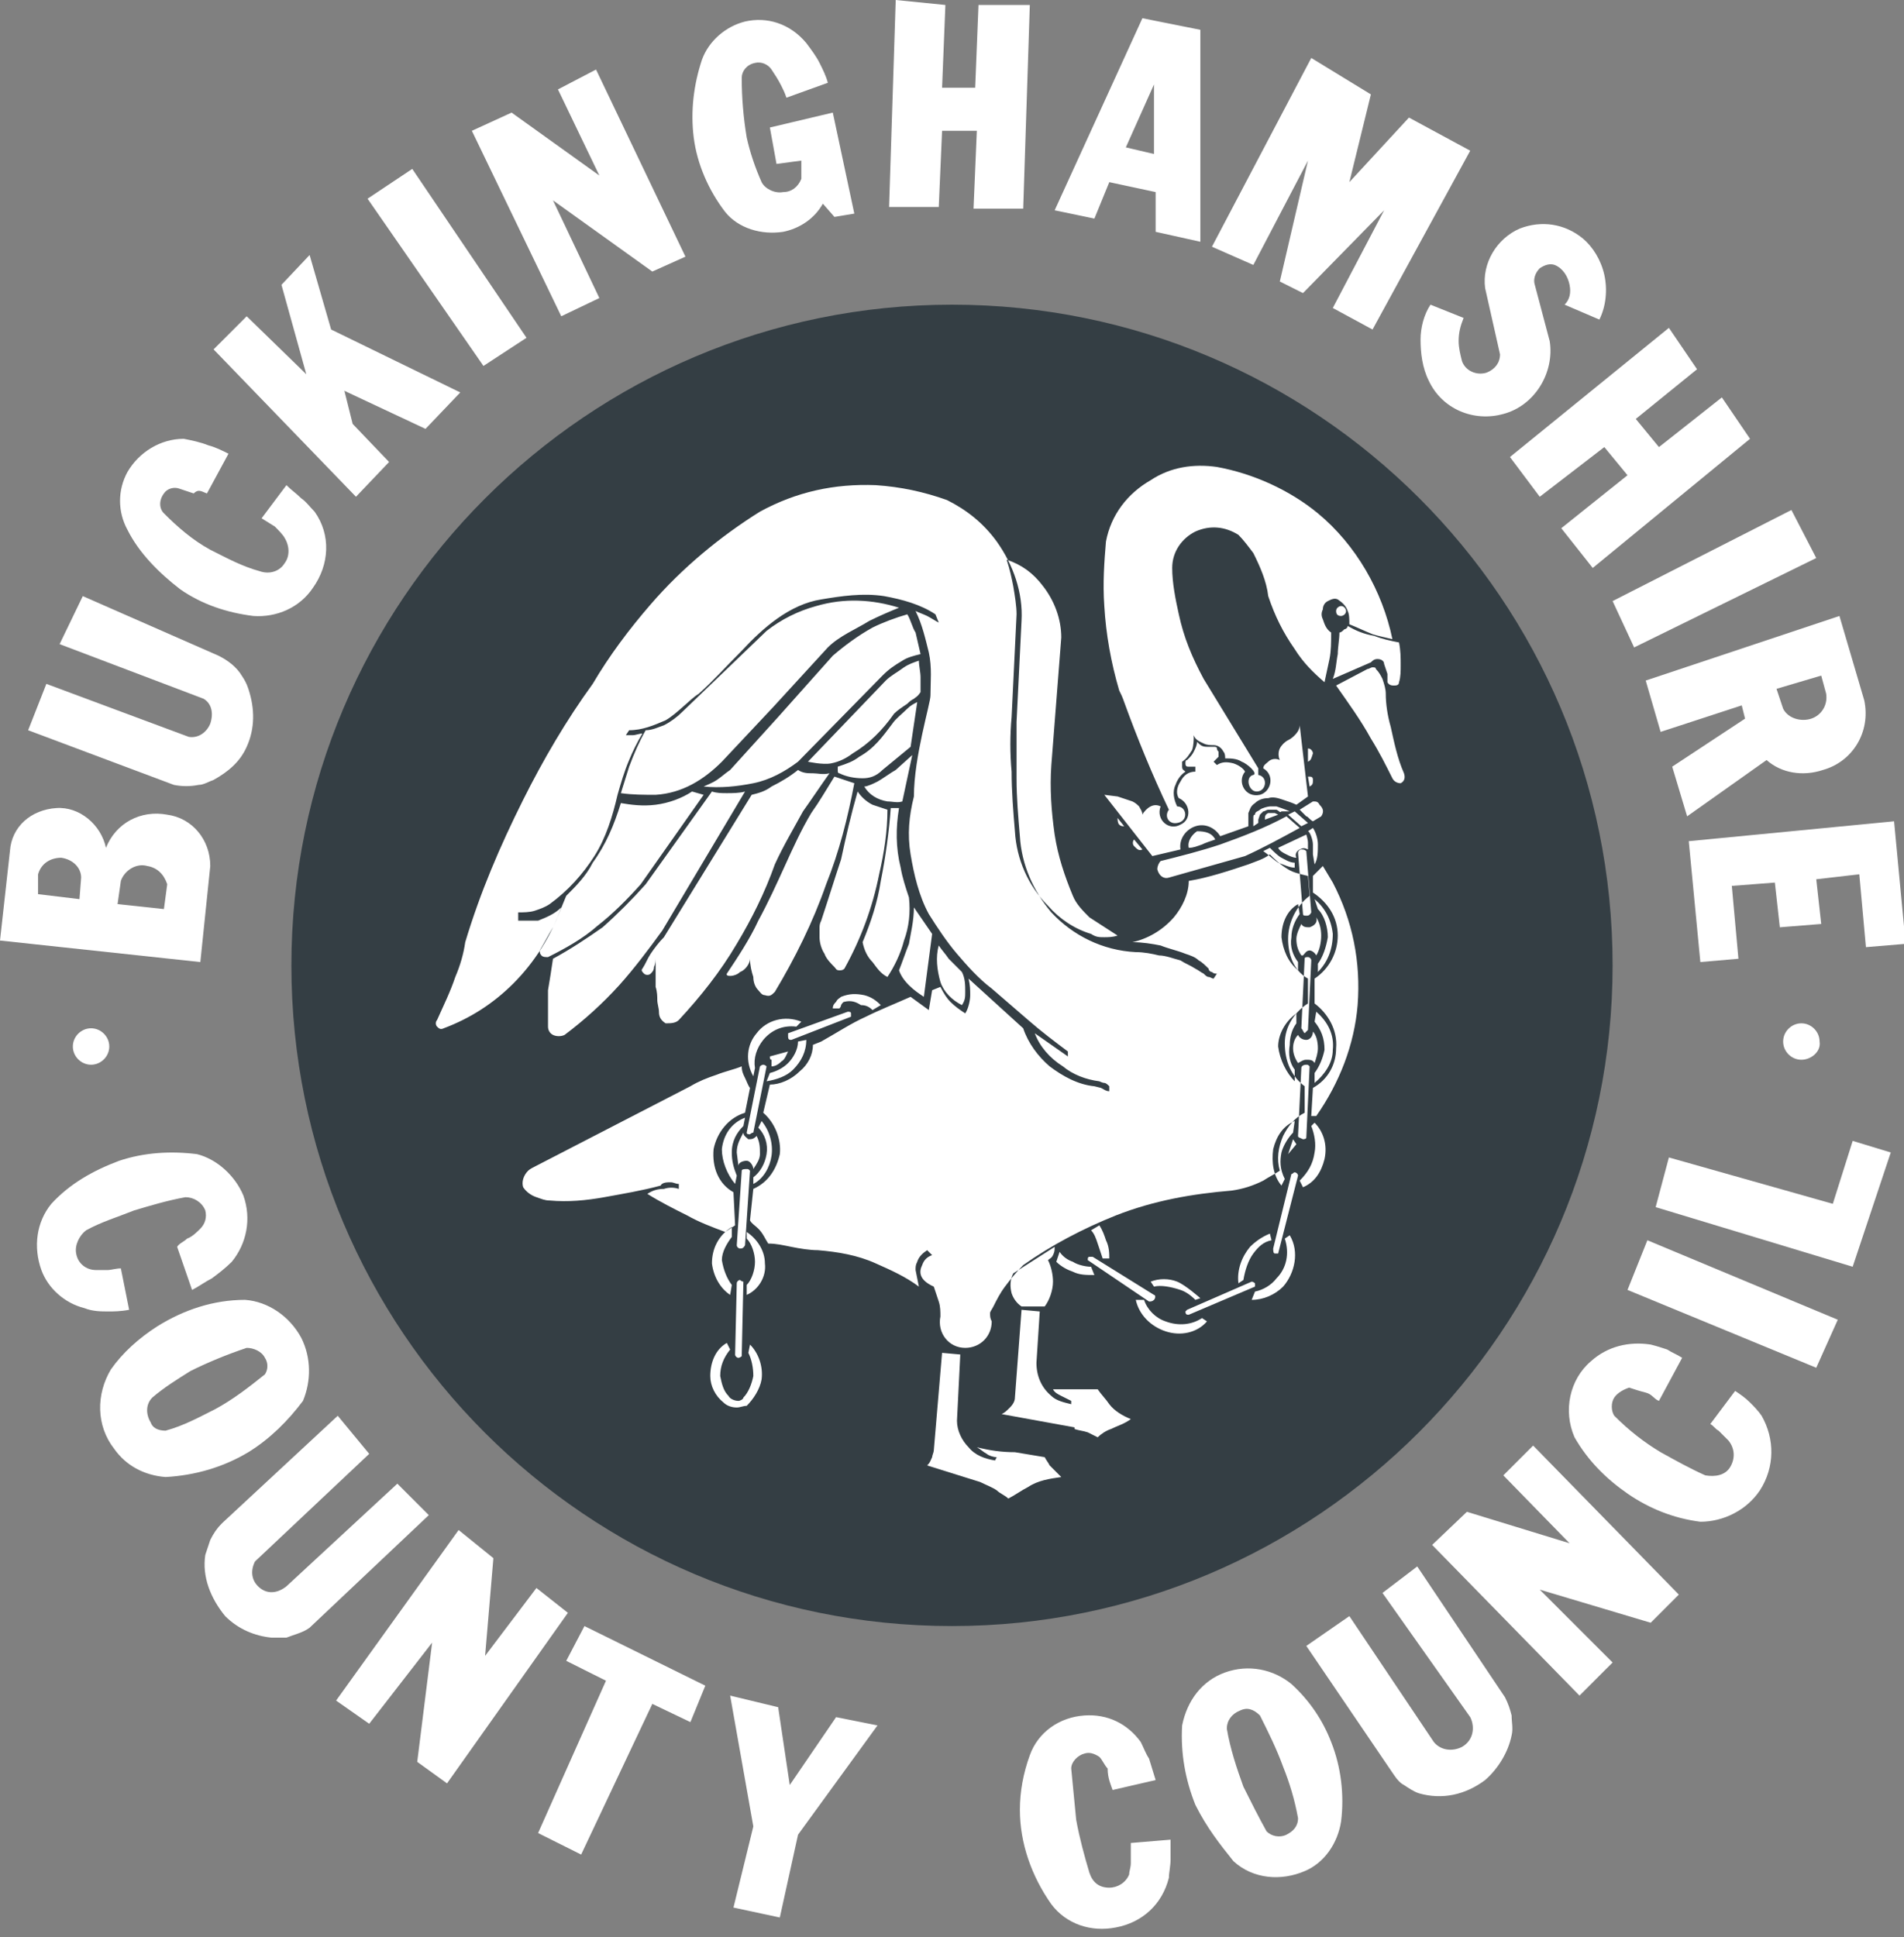 <?xml version="1.0" encoding="UTF-8"?>
<svg enable-background="new 0 0 115 117" version="1.1" viewBox="0 0 115 117" xml:space="preserve" xmlns="http://www.w3.org/2000/svg" xmlns:xlink="http://www.w3.org/1999/xlink">
<rect x="0" y="0" width="115" height="117" fill="#808080" stroke="none"/>
<style type="text/css">
	.st0{fill:#FFFFFF;}
	.st1{clip-path:url(#a);}
	.st2{fill-rule:evenodd;clip-rule:evenodd;fill:#FFFFFF;}
	.st3{fill:rgb(52, 62, 68);}
</style>
<circle class="st0" cx="57.5" cy="58.3" r="35.6"/>
	<defs>
		<rect id="b" width="115" height="116.6"/>
	</defs>
	<clipPath id="a">
		<use xlink:href="#b"/>
	</clipPath>
	<g class="st1">
		<path class="st2" d="m102 50.8l0.7 7.3 2.3-0.2-0.4-4.4 2.6-0.2 0.3 2.7 2.5-0.2-0.3-2.7 2.6-0.3 0.4 4.4 2.4-0.2-0.7-7.4-12.4 1.2zm5.3-9.2l0.4 1.2c0.3 0.6 1.1 0.8 1.7 0.6s1-0.8 0.9-1.5l-0.3-1.1-2.7 0.8zm-7.9-0.5l0.9 3.1 4.9-1.6 0.2 0.8-4.4 2.9 0.9 3 4.8-3.4c0.9 0.8 2.2 1 3.4 0.6 1.8-0.5 2.9-2.3 2.5-4.2l-1.5-5.1-11.7 3.9zm-2-4.8l1.3 2.8 11-5.4-1.5-2.9-10.8 5.5zm-6.2-8.7l1.8 2.4 3.9-3 1.4 1.7-4 3.2 1.9 2.4 9.5-7.8-1.7-2.5-3.8 3-1.4-1.7 3.7-3-1.7-2.5-9.6 7.8zm-4.8-9.2c-0.4 0.6-0.6 1.4-0.6 2.1 0 0.8 0.1 1.7 0.5 2.5 0.8 1.7 2.7 2.5 4.5 2 1.9-0.5 3.1-2.5 2.8-4.4l-0.9-3.4c-0.1-0.3 0-0.7 0.3-1 0.3-0.2 0.6-0.3 0.9-0.2 0.5 0.2 0.8 0.7 0.9 1.2s0 0.9-0.3 1.2l2.1 0.9c0.4-0.8 0.5-1.8 0.3-2.7s-0.7-1.7-1.3-2.2c-1.1-0.9-2.5-1.1-3.8-0.6-1.4 0.6-2.3 2.1-2.1 3.6l0.9 4c0 0.5-0.3 0.9-0.8 1.1-0.6 0.2-1.3-0.1-1.5-0.7-0.1-0.4-0.2-0.8-0.2-1.2 0-0.5 0.1-0.9 0.3-1.4l-2-0.8zm-13.2-3.5l2.5 1.1 3.3-6.3-1.7 7.3 1.4 0.7 4.9-5-3.1 5.9 2.4 1.3 5.9-10.8-3.7-2-3.6 3.9 1.3-5.3-3.6-2.2-6 11.4zm-5.2-6l1.7 0.4v-4.2l-1.7 3.8zm-4.3 3.8l2.4 0.5 0.9-2.2 2.8 0.6v2.4l2.7 0.6v-12.8l-3.5-0.7-5.3 11.6zm-10-0.2h3l0.2-4.6h2.1l-0.2 4.7h3l0.4-12.3h-3.1l-0.2 5h-2l0.2-5-3-0.3-0.4 12.5zm-3.3 0.6l1.2-0.2-1.3-6.1-3.8 0.9 0.4 2.2 1.5-0.2v0.5 0.6c-0.2 0.5-0.6 0.8-1.1 0.8-0.5 0.1-1.1-0.2-1.3-0.6-0.4-0.9-0.7-1.8-0.9-2.7-0.2-1.2-0.3-2.4-0.3-3.6 0-0.4 0.3-0.8 0.8-0.9 0.4-0.1 0.8 0.1 1 0.4s0.4 0.6 0.6 1c0.1 0.2 0.2 0.4 0.3 0.7l2.5-0.9c-0.1-0.4-0.3-0.8-0.5-1.2s-0.5-0.8-0.8-1.2c-1-1.2-2.4-1.6-3.7-1.3-1.2 0.3-2.2 1.2-2.6 2.3-0.5 1.5-0.7 3.1-0.5 4.7s0.9 3.2 1.9 4.5c0.8 1 2.2 1.4 3.5 1.2 1-0.2 1.9-0.8 2.4-1.7l0.7 0.8zm-16.5 6l2.3-1.1-2.8-5.9 6 4.3 2-0.9-5.4-11.3-2.3 1.2 2.5 5.2-5.3-3.8-2.4 1.1 5.4 11.2zm-21.4 10.7l1.3-2.4c-0.4-0.2-0.8-0.4-1.2-0.5-0.5-0.2-1-0.3-1.5-0.4-1.4 0-2.7 0.8-3.4 2-0.6 1.1-0.6 2.4 0 3.5 0.7 1.4 1.9 2.6 3.2 3.6 1.3 0.9 2.8 1.4 4.4 1.6 1.4 0.1 2.8-0.5 3.6-1.7 1-1.4 1.1-3.2 0.1-4.6-0.3-0.3-0.5-0.6-0.8-0.8-0.3-0.3-0.6-0.5-0.9-0.8l-1.5 2 0.8 0.5c0.2 0.2 0.5 0.5 0.6 0.7 0.3 0.5 0.3 1.1 0 1.5-0.3 0.5-0.9 0.7-1.5 0.5-1.1-0.3-2-0.8-3-1.3-1.1-0.6-2-1.4-2.8-2.2-0.3-0.3-0.3-0.8 0-1.2 0.2-0.3 0.6-0.4 0.9-0.3s0.6 0.2 0.9 0.3c0.3-0.3 0.5-0.1 0.8 0zm-10.8 14.3l8.8 3.3c0.5 0.1 1 0.1 1.5 0 0.3 0 0.6-0.2 0.9-0.3 0.9-0.5 1.6-1.1 2-2 0.5-1.1 0.5-2.3 0.1-3.5-0.1-0.3-0.2-0.5-0.4-0.8-0.3-0.5-0.8-0.9-1.4-1.2l-8.2-3.6-1.4 2.9 8.7 3.3c0.5 0.3 0.6 0.9 0.4 1.5-0.2 0.5-0.7 0.9-1.3 0.8l-8.6-3.2-1.1 2.8zm27.5-22l2.6-1.7-6.9-10.2-2.7 1.8 7 10.1zm-7.7 7.9l2-2.1-2.2-2.3-0.5-2 4.9 2.3 2.1-2.2-7.8-3.8-1.3-4.5-1.7 1.8 1.5 5.4-3.6-3.5-2 2 8.6 8.9zm-14.4 24.6l2.8 0.3 0.2-1.5c-0.2-0.6-0.6-1-1.2-1.1-0.7-0.2-1.4 0.3-1.6 0.9l-0.2 1.4zm-4.8-0.6l2.5 0.3 0.1-1.3c0-0.6-0.5-1.1-1.2-1.2-0.6 0-1.2 0.3-1.4 1v1.2zm-2.3 2.8l12.1 1.3 0.6-5.8c0-1.6-1.1-2.9-2.6-3.1-1.6-0.3-3.1 0.5-3.7 2-0.3-1.4-1.6-2.5-3-2.4-1.5 0.1-2.7 1.1-2.8 2.6l-0.6 5.4zm7.8 22.3l-0.5-2.5c-0.3 0-0.6 0.1-0.8 0.1h-0.7c-0.6 0-1.1-0.4-1.2-1-0.1-0.5 0.2-1.1 0.6-1.4 0.9-0.5 1.9-0.8 2.9-1.2 1-0.3 2-0.6 3.1-0.8 0.5 0 1 0.3 1.2 0.8 0.1 0.4 0 0.8-0.3 1.1-0.2 0.2-0.5 0.5-0.8 0.6-0.2 0.2-0.5 0.3-0.6 0.5l0.9 2.6c0.4-0.2 0.8-0.5 1.2-0.7 0.4-0.3 0.8-0.6 1.2-1 0.9-1.1 1.2-2.6 0.7-4-0.5-1.2-1.6-2.2-2.8-2.5-1.6-0.2-3.2-0.1-4.7 0.4-1.6 0.6-3 1.4-4.1 2.6-0.9 1.1-1.1 2.6-0.6 4 0.4 1.1 1.4 2 2.6 2.3 0.5 0.2 1 0.2 1.5 0.2 0.2 0 0.7 0 1.2-0.1zm101-15.1c-0.6 0-1.1-0.5-1.1-1.1s0.5-1.1 1.1-1.1 1.1 0.5 1.1 1.1c0.1 0.6-0.5 1.1-1.1 1.1zm-8.8 8.9l11.9 3.6 2.3-6.9-2.3-0.7-1.2 3.8-9.9-2.8-0.8 3zm-1.7 5l11.4 4.7 1.3-2.9-11.5-4.8-1.2 3zm1.9 6.7l1.4-2.6c-0.3-0.2-0.6-0.3-0.9-0.5-0.3-0.1-0.6-0.2-1-0.3-1.3-0.2-2.6 0.1-3.6 1-1.3 1.1-1.7 3-1 4.6 0.8 1.4 1.9 2.5 3.2 3.4s2.8 1.5 4.4 1.7c1.4 0 2.8-0.7 3.6-1.9 0.9-1.4 0.9-3.1 0.1-4.5-0.2-0.3-0.5-0.6-0.7-0.8-0.3-0.3-0.6-0.5-0.9-0.7l-1.5 2c0.2 0.1 0.3 0.3 0.5 0.4l0.6 0.6c0.4 0.5 0.4 1.1 0.1 1.6s-0.9 0.6-1.5 0.5c-0.9-0.4-1.8-0.9-2.7-1.4-1-0.6-1.9-1.3-2.8-2.2-0.2-0.3-0.2-0.8 0-1.1s0.6-0.5 0.9-0.6c0.3 0.1 0.6 0.2 1 0.3s0.5 0.4 0.8 0.5zm-4.8 17.8l2-2-4.4-4.4 6.7 2 1.7-1.7-8.8-9-1.8 1.8 4 4.1-6.2-1.9-2.1 2 8.9 9.1zm-16.5-3l5.3 7.8c0.2 0.3 0.4 0.5 0.6 0.6 0.3 0.2 0.6 0.4 0.9 0.5 1.4 0.4 2.8 0.1 4-0.8 0.8-0.7 1.4-1.7 1.6-2.7 0.1-0.4 0-0.8 0-1.2-0.1-0.4-0.2-0.7-0.4-1.1l-5.3-7.9-2.1 1.6 5.3 7.5c0.3 0.6 0.2 1.4-0.5 1.8-0.6 0.3-1.3 0.2-1.7-0.3l-5.1-7.6-2.6 1.8zm-4.4 13c1.2 1.1 2.9 1.2 4.3 0.6 1.2-0.5 2-1.7 2.2-3 0.2-1.6 0-3.3-0.6-4.8-0.5-1.3-1.3-2.5-2.4-3.5-1.1-0.9-2.6-1.2-4-0.7s-2.3 1.7-2.6 3.2c-0.1 1.7 0.2 3.3 0.8 4.8 0.7 1.4 1.5 2.4 2.3 3.4zm2-1.8c0.3 0.3 0.8 0.4 1.2 0.2s0.7-0.5 0.7-1c-0.2-1.1-0.5-2.1-0.9-3.1-0.4-1.1-0.9-2.1-1.4-3.1-0.4-0.4-0.8-0.5-1.2-0.3-0.5 0.2-0.8 0.6-0.8 1.1 0.2 1.2 0.6 2.4 1 3.5 0.5 1 0.9 1.8 1.4 2.7zm-9.3-2.5l2.6-0.6-0.4-1.3c-0.2-0.3-0.3-0.6-0.5-1-0.8-1.1-2-1.7-3.4-1.6-1.5 0.1-2.8 1-3.3 2.4-0.4 1.1-0.6 2.2-0.6 3.3 0 2 0.7 4 1.9 5.7 0.9 1.2 2.4 1.7 3.9 1.4 1.6-0.3 2.8-1.4 3.2-3 0-0.3 0.1-0.7 0.1-1.1v-1.2l-2.4 0.2v1.2c0 0.3-0.1 0.5-0.1 0.7-0.2 0.5-0.7 0.8-1.2 0.8-0.6 0-1-0.3-1.2-0.9-0.3-1-0.6-2.1-0.8-3.2l-0.3-3.1c0-0.4 0.4-0.8 0.8-0.9 0.3-0.1 0.6 0 0.9 0.2 0.2 0.2 0.3 0.5 0.5 0.7 0 0.6 0.2 1 0.3 1.3zm-22.9 7.1l2.8 0.6 1.1-5 4.8-6.6-2.5-0.5-2.8 4.1-0.7-4.7-2.9-0.7 1.4 7.9-1.2 4.9zm-11.8-4.5l2.6 1.3 4.3-9.1 2.3 1.1 0.9-2.2-7.3-3.6-1.1 2.1 2.4 1.2-4.1 9.2zm-12.2-8l7.4-10.3 2.1 1.7-0.5 5.9 3.1-4.1 1.9 1.5-7.3 10.3-1.8-1.3 0.9-7.2-3.8 4.9-2-1.4zm0.1-17.2l-7 6.5c-0.3 0.3-0.5 0.6-0.7 1l-0.3 0.9c-0.2 1.3 0.3 2.6 1.2 3.7 0.8 0.8 1.8 1.2 2.8 1.3h0.9c0.5-0.2 1-0.3 1.4-0.6l7.2-6.8-1.9-1.9-6.7 6.2c-0.5 0.4-1.1 0.5-1.6 0.1s-0.6-1-0.3-1.6l6.9-6.5-1.9-2.3zm-10.4 3.7c1.8-0.1 3.5-0.6 5-1.5 1.3-0.8 2.4-1.9 3.3-3.1 0.5-1.2 0.5-2.6-0.1-3.8-0.7-1.3-2-2.2-3.4-2.3-1.9 0-3.7 0.6-5.3 1.6-1.1 0.7-2.1 1.6-2.8 2.6-0.9 1.5-0.9 3.4 0.2 4.8 0.7 1 1.8 1.6 3.1 1.7zm0-2.8c1.1-0.3 2-0.8 3-1.3 1.1-0.6 2-1.3 3-2.1 0.2-0.3 0.2-0.7 0-1-0.2-0.4-0.7-0.6-1.1-0.6-1.2 0.4-2.4 0.9-3.4 1.4-0.8 0.5-1.6 1-2.3 1.6-0.4 0.4-0.4 1-0.1 1.5 0.1 0.3 0.4 0.5 0.9 0.5zm-4.5-22.1c-0.6 0-1.1-0.5-1.1-1.1s0.5-1.1 1.1-1.1 1.1 0.5 1.1 1.1-0.5 1.1-1.1 1.1z"/>
		<path class="st3" d="m57.5 18.4c-22 0-39.9 17.9-39.9 39.9s17.8 39.9 39.9 39.9c22 0 39.9-17.9 39.9-39.9 0-22.1-17.9-39.9-39.9-39.9zm27.1 21.8c0 0.3 0 0.7-0.1 1 0 0.2-0.2 0.2-0.3 0.2s-0.3 0-0.4-0.2v-0.2-0.3l-0.2-0.6c0-0.2-0.2-0.3-0.4-0.3s-0.3 0.1-0.4 0.2l-2.3 1c0.2-0.5 0.2-1 0.3-1.5 0-0.4 0.1-0.9 0.1-1.3 0.1 0 0.2-0.1 0.3-0.2 0.1 0 0.2-0.1 0.2-0.2 0.5 0.3 1 0.5 1.6 0.6 0.5 0.2 1 0.3 1.5 0.4 0.1 0.5 0.1 0.9 0.1 1.4zm-3.9-3.3c0-0.2 0.2-0.3 0.3-0.3 0.2 0 0.3 0.2 0.3 0.3 0 0.2-0.2 0.3-0.3 0.3-0.2 0-0.3-0.1-0.3-0.3zm-13.9-4.2c0.3-1.6 1.3-2.9 2.7-3.7 1.2-0.8 2.6-1 4-0.8 2.2 0.4 4.4 1.4 6.1 2.8 2.3 1.9 3.9 4.7 4.5 7.6-0.4-0.1-0.9-0.2-1.2-0.3-0.5-0.2-0.9-0.4-1.4-0.6 0-0.3 0-0.6-0.1-0.8-0.1-0.3-0.3-0.5-0.6-0.7-0.2-0.1-0.4 0-0.6 0.1s-0.3 0.3-0.3 0.5c-0.1 0.2-0.1 0.4 0 0.6 0.1 0.3 0.2 0.6 0.5 0.8 0 0.6 0 1.1-0.1 1.6s-0.2 0.9-0.3 1.4c-0.7-0.6-1.3-1.2-1.8-2-0.7-1-1.2-2-1.6-3.2-0.1-0.9-0.5-1.8-0.9-2.6-0.3-0.4-0.6-0.8-0.9-1.1-0.8-0.5-1.7-0.6-2.6-0.2-0.8 0.4-1.4 1.2-1.4 2.2 0 0.9 0.2 1.9 0.4 2.8 0.3 1.4 0.8 2.6 1.5 3.9l3.3 5.4v0.4c0.6 0.1 0.5 1-0.1 1-0.5 0-0.7-0.9-0.2-1 0.3-0.1-0.4-0.7-0.7-0.8-0.3-0.2-0.7-0.2-1-0.2 0-0.1 0-0.3-0.1-0.4-0.1-0.2-0.3-0.4-0.6-0.4-0.2 0-0.4 0-0.6-0.1s-0.5-0.2-0.6-0.5c0 0.3 0 0.6-0.1 0.9-0.2 0.3-0.3 0.5-0.6 0.7v0.3c0 0.2 0.1 0.2 0.2 0.3-0.3 0.2-0.5 0.5-0.6 0.8-0.2 0.4-0.1 0.9 0.1 1.3 0.6 0 0.7 0.9 0 1-0.5 0.1-0.8-0.4-0.5-0.8-1-2.1-1.9-4.3-2.7-6.5-0.1-0.3-0.2-0.5-0.3-0.7-0.5-1.7-0.8-3.4-0.9-5.1-0.1-1.4 0-2.7 0.1-3.9zm12.5 18.3c0-0.3-0.2-0.8-0.3-0.8l0.3-0.2c0.2 0.3 0.3 0.7 0.3 1 0 0.4 0 0.9-0.2 1.2l-0.1-0.6v-0.6zm0.2 4.4c0.2 0.3 0.3 0.7 0.3 1.1s-0.1 0.9-0.3 1.2c-0.1-0.2-0.3-0.3-0.4-0.3-0.2 0-0.3 0.2-0.4 0.3h-0.1c-0.2-0.3-0.3-0.6-0.3-1 0-0.3 0.2-0.7 0.3-0.9 0.1 0.2 0.3 0.2 0.5 0.2 0.3-0.1 0.5-0.3 0.4-0.6zm-0.1-1.1c0.6 0.5 1 1.2 1.1 2.1 0 0.9-0.3 1.7-0.9 2.3v-0.5c0.3-0.4 0.5-1 0.6-1.6 0-0.6-0.2-1.3-0.6-1.7l-0.2-0.6zm0.2 9c0 0.3-0.1 0.6-0.2 0.9-0.1-0.2-0.3-0.2-0.5-0.2s-0.3 0.1-0.5 0.2c-0.2-0.3-0.3-0.6-0.3-0.9s0.1-0.6 0.3-0.8c0.1 0.2 0.3 0.3 0.5 0.3s0.4-0.2 0.4-0.5c0.2 0.2 0.3 0.6 0.3 1zm-0.2-1.6l0.1-0.6c0.7 0.6 1.1 1.4 1 2.3 0 0.8-0.5 1.5-1.1 2v-0.6c0.3-0.4 0.5-0.9 0.6-1.4 0-0.7-0.2-1.2-0.6-1.7zm-1.2 2.9v0.7c-0.5-0.5-0.9-1.3-1-2.1 0-0.7 0.4-1.5 1.1-2v0.6c-0.3 0.4-0.4 0.9-0.4 1.3-0.1 0.6 0 1.1 0.3 1.5zm0.4-2.5l0.2-4.2c0-0.1 0.1-0.1 0.2-0.1s0.2 0.1 0.2 0.2l-0.2 4.2-0.2 0.2c-0.1-0.1-0.1-0.2-0.2-0.3zm-0.2-4v0.5c-0.6-0.5-0.9-1.2-1-2 0-0.8 0.3-1.6 1-2l0.1 0.6c-0.3 0.4-0.5 0.9-0.5 1.4-0.1 0.6 0.1 1.1 0.4 1.5zm0.5-2.8c-0.1 0-0.2 0-0.2-0.1l-0.3-3.7c0-0.1 0.1-0.2 0.2-0.2s0.2 0 0.3 0.1l0.3 3.7c-0.1 0.2-0.2 0.2-0.3 0.2zm-0.6-3.5c-0.2 0-0.4-0.1-0.6-0.2s-0.4-0.2-0.5-0.4l1.7-0.8s0.1 0.3 0.1 0.5v0.4c-0.2-0.1-0.3-0.1-0.5 0s-0.3 0.3-0.2 0.5zm-11.6-3.8l0.8 0.1c0.3 0.1 0.6 0.2 0.9 0.3 0.2 0.1 0.3 0.2 0.4 0.3 0.1 0.2 0.2 0.3 0.2 0.5 0.1-0.2 0.3-0.4 0.5-0.5s0.4-0.1 0.6 0c-0.3 0.8 0.5 1.5 1.2 1.1 0.7-0.3 0.6-1.3-0.1-1.6-0.2-0.3-0.1-0.7 0.1-1 0.2-0.4 0.5-0.6 0.9-0.6v-0.3h-0.4c-0.1 0-0.2 0-0.2-0.2 0-0.1 0-0.2 0.1-0.2 0.2-0.2 0.3-0.3 0.4-0.5s0.2-0.4 0.2-0.6c0.2 0.2 0.3 0.3 0.6 0.3h0.4c0.1 0 0.2 0 0.2 0.1 0 0 0 0.1 0.1 0.2v0.3l-0.3 0.3 0.2 0.2c0.3-0.2 0.6-0.2 1-0.1 0.3 0.1 0.6 0.3 0.7 0.5-0.5 0.6 0 1.6 0.9 1.4 0.7-0.2 0.9-1.2 0.2-1.6 0-0.2 0.2-0.3 0.3-0.4 0.2-0.2 0.5-0.2 0.7-0.1-0.1-0.2-0.1-0.5 0-0.7s0.3-0.4 0.5-0.5 0.3-0.2 0.4-0.3c0.2-0.2 0.3-0.4 0.3-0.6l0.5 4.3-0.7 0.5c-0.2-0.1-0.5-0.2-0.8-0.3s-0.6-0.2-0.9-0.1c-0.3 0-0.6 0.1-0.8 0.3-0.3 0.2-0.3 0.4-0.4 0.6v0.8l-1.7 0.6c-0.3-0.5-0.9-0.8-1.5-0.6s-1 0.8-0.9 1.4l-1.7 0.4-2.9-3.7zm2.3 3.3c-0.2 0.1-0.3 0-0.5-0.2-0.1-0.1-0.1-0.3 0-0.4l0.5 0.6zm-1.1-1.4c-0.1 0-0.2 0-0.3-0.1s-0.1-0.3-0.1-0.4l0.4 0.5zm11.1-3.9v-0.8c0.2 0 0.3 0.2 0.3 0.3-0.1 0.3-0.1 0.4-0.3 0.5zm0.3 1.1c0 0.2 0 0.3-0.2 0.4l-0.1-0.6c0.2 0 0.3 0 0.3 0.2zm-2.2 1.8h-0.5c-0.1 0-0.2 0.1-0.3 0.1l-0.2 0.2-0.1 0.3v0.2l-0.3 0.2v-0.5c0-0.1 0-0.2 0.1-0.2 0-0.2 0.2-0.2 0.3-0.3s0.5-0.2 0.6-0.2h0.4s0.6 0.2 0.8 0.3h-0.5c-0.1 0.1-0.1 0-0.3-0.1zm0.1 0.3l-0.8 0.3c0-0.2 0-0.3 0.2-0.4h0.4l0.2 0.1zm1-0.2l0.8 0.7-0.4 0.2-0.8-0.7 0.4-0.2zm-4.8 1.7c-0.3 0.1-0.6 0.2-0.8 0.3-0.3 0.1-0.5 0.2-0.8 0.2-0.1-0.4 0.2-0.8 0.5-1 0.5 0 0.9 0.1 1.1 0.5zm-3.3 1.3c1.2-0.3 2.4-0.6 3.6-1 1.4-0.5 2.7-1 4-1.7l0.8 0.7c-1.1 0.6-2.2 1.2-3.3 1.7l-4.6 1.3c-0.3 0.1-0.6-0.1-0.7-0.5 0-0.2 0.1-0.4 0.2-0.5zm6.6-0.8c0.2 0.2 0.5 0.5 0.7 0.6s0.5 0.3 0.8 0.3v0.3c-0.3 0-0.7-0.2-1-0.3-0.3-0.2-0.6-0.5-0.9-0.7l0.4-0.2zm2.6-1.6c-0.2-0.1-0.3-0.3-0.4-0.3l-0.4-0.4 0.8-0.5c0.2 0 0.3 0 0.4 0.2 0.2 0.2 0.3 0.4 0.1 0.7l-0.5 0.3zm-16.3-14.2c0.7 0.9 1.1 2 1.1 3.1l-0.6 7.7c-0.1 1.4 0 2.8 0.2 4.2 0.2 1.3 0.6 2.5 1.1 3.7 0.2 0.5 0.6 0.9 1 1.3l1.7 1.1c-0.3 0.1-0.6 0.1-0.8 0.1-0.3 0-0.5 0-0.8-0.2-1-0.3-1.9-0.9-2.6-1.7-1.2-1.2-1.9-2.8-2-4.5-0.1-1.2-0.2-2.4-0.2-3.6-0.1-1.1-0.1-2.2 0-3.3l0.3-6.2c0-0.5-0.1-1.1-0.2-1.7-0.1-0.5-0.2-1-0.4-1.6 0.9 0.3 1.6 0.8 2.2 1.6zm-23.9 36.7c0.3-0.2 0.6-0.3 1-0.3 0.3-0.1 0.6-0.1 0.9 0v-0.3c-0.2 0-0.3-0.1-0.5-0.1s-0.5 0-0.6 0.2c-1.1 0.3-2.3 0.5-3.4 0.7s-2.2 0.3-3.3 0.2c-0.3 0-0.5-0.1-0.8-0.2s-0.6-0.3-0.8-0.6c-0.1-0.3 0-0.7 0.3-1 0.1-0.1 0.3-0.2 0.5-0.3l9.3-4.8c0.5-0.3 1-0.5 1.6-0.7 0.5-0.2 1-0.3 1.5-0.5 0 0.3 0.1 0.5 0.2 0.7s0.2 0.5 0.3 0.6l-0.3 1.5c-1 0.3-1.7 1.2-1.9 2.2-0.1 1.1 0.3 2.1 1.2 2.6l0.1 2-0.6 0.4c-0.8-0.3-1.6-0.6-2.3-1-0.8-0.4-1.6-0.8-2.4-1.3zm15.5-15.3c-0.2 0.8-0.6 1.6-1 2.2-0.4-0.2-0.6-0.5-0.9-0.9-0.3-0.3-0.5-0.7-0.6-1.2 0.5-1.2 0.9-2.4 1.1-3.7 0.3-1.5 0.5-3 0.6-4.4h0.5c-0.2 1.2-0.2 2.4 0.1 3.6 0.1 0.6 0.3 1.2 0.5 1.8 0.1 0.9 0 1.8-0.3 2.6zm0.6-2l1.1 1.6-0.5 3.8c-0.3-0.2-0.6-0.4-0.9-0.7s-0.5-0.6-0.6-0.9c0.2-0.5 0.4-1.1 0.6-1.6 0.1-0.6 0.3-1.4 0.3-2.2zm-10.5 20.6c-0.1 0-0.2-0.1-0.2-0.2l0.3-4.5c0-0.1 0.2-0.1 0.3-0.1s0.1 0 0.2 0.1l-0.3 4.5c-0.1 0.2-0.2 0.2-0.3 0.2zm0.2 2l-0.1 4.5c-0.1 0.1-0.2 0.1-0.2 0.1-0.1 0-0.2-0.1-0.2-0.2l0.1-4.3c0-0.1 0.1-0.2 0.2-0.2 0 0 0.1 0.1 0.2 0.1zm-1.3-8c0.1-0.9 0.6-1.6 1.4-1.9l-0.1 0.5c-0.4 0.4-0.7 0.9-0.7 1.6 0 0.5 0.1 0.9 0.3 1.4l-0.1 0.5c-0.5-0.6-0.8-1.4-0.8-2.1zm1.5 0.7c-0.2 0-0.5 0.1-0.5 0.3l-0.1-0.8c0-0.5 0.2-0.8 0.4-1.2 0 0.2 0.2 0.3 0.3 0.4 0.2 0 0.3 0 0.5-0.2 0.2 0.4 0.2 0.7 0.2 1.1 0 0.3-0.2 0.6-0.4 0.9 0-0.2-0.2-0.5-0.4-0.5zm0.4 1c0.4-0.3 0.7-0.8 0.8-1.4s-0.1-1.2-0.5-1.6l0.2-0.4c0.5 0.6 0.7 1.4 0.6 2.1s-0.5 1.4-1.1 1.7v-0.4zm0-2.7c-0.1 0-0.2 0.1-0.2 0.1-0.1 0-0.2 0-0.2-0.1l0.8-4c0.1-0.1 0.2-0.1 0.2-0.1s0.1 0 0.2 0.1l-0.8 4zm0.6-5.6c-0.4 0.5-0.6 1.1-0.5 1.7l-0.1 0.5c-0.5-0.9-0.4-1.9 0.2-2.6 0.6-0.8 1.7-1.1 2.7-0.7l-0.3 0.3c-0.8-0.1-1.5 0.2-2 0.8zm-6.5-5c0 0.2 0 0.4-0.1 0.6 0 0.2-0.1 0.3-0.2 0.4s-0.3 0.1-0.4 0-0.2-0.2-0.1-0.3c0.2-0.3 0.3-0.6 0.5-0.9s0.5-0.7 0.8-1l5.3-8.6c0.4-0.1 0.8-0.2 1.2-0.5 0.6-0.3 1.1-0.6 1.6-1 0.3 0.2 0.6 0.2 0.9 0.2s0.6 0.1 1 0c-0.5 0.7-1.1 1.6-1.6 2.3-0.6 1.1-1.2 2.1-1.7 3.2-0.6 1.7-1.4 3.3-2.3 4.8-1 1.7-2.2 3.2-3.5 4.6-0.2 0.2-0.5 0.2-0.8 0.2-0.3-0.2-0.4-0.4-0.4-0.7 0-0.2-0.1-0.5-0.1-0.7s0-0.5-0.1-0.8v-1.9 0.1zm-2.2 1.7c-1 1.1-2.1 2.1-3.3 3-0.2 0.1-0.5 0.1-0.7 0s-0.3-0.3-0.3-0.5v-2.2c0.1-0.6 0.2-1.2 0.3-1.9 1.1-0.6 2-1.2 3-1.9 0.9-0.8 1.8-1.7 2.6-2.6l4-5.6c0.3 0.1 0.6 0.1 0.9 0.1s0.8 0 1.1-0.1l-5 8.4c-0.8 1.1-1.7 2.3-2.6 3.3zm6.5-0.7c0.6-0.9 1.4-2.1 1.9-3.2 0.6-1.1 1.1-2.2 1.6-3.3s1-2.2 1.6-3.2c0.5-0.7 0.9-1.4 1.4-2.2l1.2 0.4c-0.4 2.1-0.9 4.1-1.7 6.1-0.8 2.3-1.9 4.5-3.1 6.5-0.2 0.2-0.3 0.3-0.6 0.2-0.2 0-0.3-0.2-0.4-0.3-0.2-0.2-0.3-0.5-0.3-0.8-0.1-0.3-0.2-0.7-0.2-1.1 0 0.3-0.3 0.7-0.6 0.8-0.3 0.3-0.9 0.3-0.8 0.1zm7.9-11c0.2 0.3 0.5 0.6 0.9 0.8l0.9 0.3c0 1.3-0.2 2.6-0.5 3.9-0.4 2-1.1 3.9-2.1 5.7-0.1 0.1-0.2 0.1-0.3 0.1-0.2 0-0.2-0.1-0.3-0.2-0.2-0.2-0.5-0.5-0.6-0.8-0.2-0.3-0.3-0.7-0.3-1v-0.5c0-0.2 0-0.3 0.1-0.5 0.4-1.2 0.8-2.5 1.2-3.7 0.3-1.4 0.6-2.7 1-4.1zm-5.3 17c0.4-0.1 0.8-0.3 1.1-0.6s0.6-0.8 0.6-1.3l0.5-0.1c0 0.7-0.3 1.3-0.8 1.8-0.4 0.4-1 0.6-1.6 0.7l0.2-0.5zm0-1l1.1-0.3c-0.1 0.2-0.2 0.5-0.4 0.6-0.2 0.2-0.4 0.3-0.6 0.3v-0.4c-0.1 0-0.1-0.1-0.1-0.2zm1.3-1c-0.1 0-0.2 0-0.2-0.2v-0.2l3.6-1.3c0.1 0 0.2 0 0.2 0.1v0.2l-3.6 1.4zm3.2-2.3c-0.1 0-0.2 0.2-0.2 0.2 0 0.1-0.1 0.2-0.1 0.2h-0.4c0-0.2 0.1-0.3 0.2-0.4 0.1-0.2 0.2-0.2 0.3-0.3 0.5-0.2 0.9-0.2 1.4-0.1 0.4 0.1 0.7 0.3 1 0.6l-0.5 0.3c-0.2-0.2-0.4-0.3-0.7-0.3-0.3-0.2-0.6-0.3-1-0.2zm3.5-12.1c-0.3 0.1-0.6 0-0.9 0-0.6-0.1-1.1-0.4-1.4-0.9 0.2 0 0.6-0.2 0.8-0.3s0.9-0.6 1.1-0.7l1-0.9-0.6 2.8zm-1.2-1.9c-0.4 0.4-0.8 0.5-1.2 0.5-0.5 0-1-0.1-1.4-0.3-0.1 0-0.1-0.1-0.1-0.2v-0.2c0.6-0.2 0.9-0.3 1.3-0.6 0.9-0.5 1.4-1.2 2-2 0.2-0.3 0.6-0.6 0.9-0.9 0.2-0.2 0.4-0.3 0.6-0.4l-0.4 2.7-1.7 1.4zm1.9-4.3c-0.2 0.1-0.3 0.2-0.4 0.3-0.3 0.2-0.6 0.4-0.8 0.6-0.7 1-1.5 1.8-2.5 2.4-0.4 0.3-0.8 0.5-1.3 0.6s-1.4-0.1-1.4-0.1l4.7-4.9c0.3-0.3 0.7-0.5 1.1-0.8 0.3-0.2 0.6-0.3 0.9-0.4 0 0.3 0.1 0.7 0.1 1v0.9c-0.2 0.3-0.3 0.3-0.4 0.4zm-0.7-2.3c-0.5 0.3-0.8 0.5-1.2 0.9l-5.1 5.2c-0.8 0.6-1.7 1.1-2.7 1.3s-2 0.3-3 0.2c0.2-0.1 0.5-0.2 0.8-0.4s0.5-0.4 0.8-0.6l2.9-3.2 3.3-3.7c0.7-0.6 1.5-1.2 2.4-1.7 0.6-0.3 1.4-0.6 2.1-0.8 0.2 0.3 0.3 0.8 0.5 1.1l0.3 1.3c-0.4 0.1-0.8 0.2-1.1 0.4zm-2-2.4c-0.8 0.5-1.8 0.9-2.5 1.6l-3.3 3.6-3.1 3.3c-1.1 1.1-2.4 1.9-4 2-0.7 0-1.4 0-2.1-0.1l0.5-1.6c0.3-0.8 0.6-1.5 1-2.2 0.4 0 0.8-0.2 1.1-0.3 0.4-0.2 0.8-0.5 1.1-0.8l5.1-4.9c0.9-0.7 1.9-1.2 3-1.5 1.7-0.5 3.4-0.4 5 0.1-0.5 0.2-1.2 0.5-1.8 0.8zm-12.9 11.1c0.8-0.1 1.6-0.4 2.2-0.8l0.7 0.2-3.8 5.4c-0.8 0.9-1.7 1.8-2.6 2.5-0.9 0.8-2 1.4-3 1.9-0.2 0-0.3 0-0.4-0.1s-0.1-0.2-0.1-0.3c0.3-0.5 0.5-0.9 0.8-1.4 0.3-0.6 0.5-1.2 0.8-1.9 0.6-0.6 1.2-1.2 1.6-2 0.8-1.1 1.3-2.3 1.7-3.6 0.6 0.1 1.3 0.2 2.1 0.1zm4.6 29l-0.1 0.6c-0.6-0.4-1-1.1-1.1-1.9 0-0.9 0.4-1.7 1.2-2.2v0.6c-0.3 0.4-0.6 0.9-0.6 1.4 0.1 0.6 0.3 1.1 0.6 1.5zm1.8 5.7c-0.1 0.6-0.5 1.2-0.9 1.6-0.2 0-0.4 0.1-0.6 0.1-0.3 0-0.6-0.1-0.8-0.3-0.5-0.4-0.8-1-0.8-1.6 0-0.8 0.3-1.6 1-2l0.2 0.4c-0.4 0.5-0.6 1-0.6 1.6 0.1 0.5 0.2 0.9 0.5 1.2 0.1 0.2 0.4 0.3 0.6 0.3 0.1 0 0.3-0.1 0.3-0.2 0.3-0.3 0.5-0.8 0.6-1.3 0-0.5-0.1-1-0.3-1.4l0.1-0.5c0.5 0.5 0.8 1.3 0.7 2.1zm-0.9-5.1v-0.6c0.3-0.3 0.5-0.9 0.5-1.4s-0.2-1.1-0.5-1.4v-0.4c0.6 0.4 1.1 1.1 1.1 1.9 0.1 0.8-0.4 1.6-1.1 1.9zm10.6-1.8c0.1-0.3 0.3-0.5 0.6-0.6l-0.3-0.3c-0.3 0.2-0.5 0.4-0.6 0.7-0.1 0.2-0.1 0.3-0.1 0.5l0.2 1c-0.8-0.6-1.7-1-2.6-1.4-1.1-0.5-2.3-0.7-3.5-0.8-0.5 0-1.1-0.1-1.6-0.2s-0.9-0.2-1.4-0.2c-0.2-0.3-0.3-0.6-0.6-0.9-0.2-0.2-0.4-0.3-0.5-0.5l0.2-1.9c0.9-0.4 1.4-1.2 1.6-2.1 0.1-0.9-0.3-1.9-1-2.5l0.4-1.7c0.6 0 1.3-0.3 1.8-0.8 0.5-0.4 0.8-1 0.8-1.6l0.5-0.2c0.9-0.5 1.8-1.1 2.7-1.5 0.8-0.4 1.8-0.8 2.7-1.2l1.1 0.8 0.2-1.2 0.5-0.2c0.2 0.4 0.4 0.7 0.6 0.9 0.3 0.3 0.6 0.5 0.9 0.7 0.2-0.3 0.3-0.8 0.3-1.1s0-0.6-0.1-1l3.3 3c0.3 0.9 0.9 1.7 1.6 2.3 0.8 0.6 1.7 1.1 2.7 1.2l0.4 0.1c0.2 0.1 0.3 0.2 0.5 0.2v-0.3c-0.1-0.1-0.2-0.2-0.3-0.2s-0.3-0.1-0.3-0.1c-0.8-0.1-1.6-0.4-2.2-0.9-0.8-0.5-1.4-1.2-1.7-2l2 1.4v-0.3c-0.8-0.6-1.6-1.2-2.4-1.9-0.7-0.6-1.5-1.3-2.2-1.9-0.8-0.6-1.5-1.4-2.1-2.1s-1.2-1.6-1.7-2.4c-0.6-1.1-0.9-2.4-1.1-3.6s-0.1-2.3 0.2-3.5c0-2.4 1-5.6 1-6.1 0-0.8 0.1-1.7-0.1-2.6-0.2-0.8-0.4-1.7-0.8-2.5 0.2 0.1 0.5 0.2 0.7 0.3s0.5 0.3 0.7 0.4l-0.2-0.5c-0.9-0.6-2-0.9-3.1-1.1-1.3-0.2-2.6 0-3.8 0.2-1.9 0.3-3.5 1.7-4.8 3.1-1 1-1.7 1.8-2.6 2.6-0.5 0.3-1.3 1.2-2 1.6-0.7 0.3-1.4 0.6-2.2 0.6l-0.2 0.3h0.4c0.2 0 0.4-0.1 0.6-0.1-0.3 0.5-0.6 1.1-0.8 1.6-0.3 0.7-0.5 1.4-0.7 2.1-0.3 1.3-0.7 2.6-1.4 3.7s-1.6 2.1-2.7 2.9c-0.3 0.2-0.6 0.3-0.9 0.4s-0.7 0.1-1 0.1v0.5h1.2c0.5-0.2 1-0.4 1.4-0.8-0.6 1.7-1.6 3.3-2.9 4.6-1.2 1.2-2.6 2.1-4.2 2.7-0.2 0.1-0.3 0-0.4-0.1s-0.1-0.3 0-0.4c0.4-0.9 0.8-1.7 1.1-2.6 0.3-0.7 0.5-1.4 0.6-2.1 0.9-3 2.1-5.8 3.5-8.6 1.2-2.4 2.6-4.8 4.2-7 1-1.7 2.2-3.3 3.5-4.8 1.9-2.2 4.2-4.1 6.6-5.6 2.2-1.2 4.5-1.7 7-1.6 1.5 0.1 2.9 0.4 4.3 0.9 1.2 0.6 2.2 1.4 3 2.5 1 1.4 1.6 3.1 1.5 4.8l-0.3 6.1v3.4c0 1.2 0.1 2.3 0.2 3.5 0.1 1.7 0.8 3.3 1.9 4.6 1.3 1.4 3.1 2.3 5.1 2.4 0.5 0 1 0.1 1.4 0.2 0.4 0 0.9 0.2 1.3 0.3 0.3 0.2 0.6 0.3 0.9 0.5 0.2 0.1 0.3 0.2 0.5 0.3 0.1 0.1 0.2 0.2 0.3 0.2s0.2 0.1 0.3 0.1l0.2-0.3c-0.1 0-0.2 0-0.3-0.1-0.1 0-0.2-0.1-0.2-0.2-0.2-0.2-0.4-0.4-0.6-0.5-0.2-0.2-0.5-0.3-0.8-0.4-0.5-0.2-1-0.3-1.5-0.5-0.5-0.1-1.1-0.2-1.7-0.2 0.9-0.2 1.8-0.7 2.5-1.5 0.5-0.6 0.9-1.4 0.9-2.2 1.2-0.2 2.4-0.6 3.6-1 0.5-0.2 0.9-0.3 1.3-0.6 0.3 0.3 0.6 0.6 1.1 0.9 0.3 0.2 0.8 0.3 1.2 0.4l0.1 1.2c-0.8 0.6-1.3 1.6-1.3 2.6 0 0.9 0.3 1.9 1.2 2.4v1.5c-0.8 0.5-1.4 1.4-1.4 2.4 0 1.1 0.4 2 1.2 2.6v1.6c-0.6 0.3-1 0.8-1.3 1.4-0.3 0.7-0.4 1.4-0.2 2.1-0.3 0.2-0.7 0.4-1 0.6-0.6 0.3-1.2 0.5-1.9 0.6-2.4 0.2-4.7 0.6-7 1.5-2 0.8-3.9 1.8-5.6 3-0.4 0.4-0.8 0.9-1.1 1.3s-0.5 0.8-0.7 1.2c-0.1 0.2-0.2 0.3-0.2 0.4 0 0.2 0 0.3 0.1 0.5 0 0.9-0.7 1.6-1.6 1.6-1 0-1.7-0.9-1.5-1.9 0-0.3 0-0.6-0.1-0.9l-0.3-0.9c-0.9-0.4-0.9-0.9-0.7-1.3zm1-19.3c0.2 0.3 0.4 0.5 0.6 0.8l0.8 0.8c0.2 0.4 0.2 0.8 0.2 1.2 0 0.3 0 0.5-0.2 0.8-0.6-0.3-1.1-0.8-1.3-1.4-0.2-0.7-0.3-1.5-0.1-2.2zm20.9 14.1l-0.2 0.4c-0.5-0.6-0.6-1.4-0.5-2.2 0.2-0.8 0.6-1.4 1.3-1.7l-0.1 0.7c-0.3 0.3-0.6 0.8-0.7 1.2-0.1 0.5-0.1 1 0.2 1.6zm-11.9 4.9c0-0.1 0-0.2 0.1-0.2h0.2l3.7 2.3c0.1 0 0.1 0.2 0 0.3s-0.2 0.1-0.3 0.1l-3.7-2.5zm0.4 0.9c-0.5 0-0.9 0-1.3-0.2-0.3-0.1-0.7-0.3-1-0.6l0.2-0.6c0.2 0.3 0.5 0.5 0.8 0.6 0.3 0.2 0.8 0.3 1.1 0.3l0.2 0.5zm-0.2-2.7l0.5-0.3c0.2 0.3 0.3 0.6 0.4 0.9 0.2 0.4 0.2 0.8 0.2 1.1h-0.4l-0.3-0.9c-0.1-0.3-0.2-0.6-0.4-0.8zm3.8 3.4l-0.2-0.3c0.5-0.2 1.1-0.2 1.6 0s1.4 1 1.4 1l-0.3 0.1c-0.3-0.3-0.6-0.5-0.9-0.6-0.6-0.2-1.2-0.3-1.6-0.2zm2 1.4l3.9-1.7s0.1 0 0.2 0.1v0.2l-4 1.7c-0.1 0-0.2 0-0.2-0.2l0.1-0.1zm4-3.4c-0.3 0.4-0.5 1-0.6 1.6l-0.3 0.2c-0.1-0.8 0.2-1.6 0.7-2.2 0.3-0.3 0.7-0.6 1.2-0.8l0.1 0.4c-0.5 0.1-0.8 0.4-1.1 0.8zm-12.1 1.7c0 0.5-0.2 1.1-0.5 1.5h-1.4c-0.3-0.2-0.5-0.5-0.6-0.8-0.1-0.4-0.1-0.8 0.1-1.2l2.5-1.6c0 0.2 0 0.3-0.1 0.5s-0.2 0.2-0.3 0.3c0.2 0.4 0.3 0.9 0.3 1.3zm-1.5 12.4c-0.4 0.2-0.8 0.5-1.2 0.7-0.2-0.2-0.5-0.3-0.7-0.5-0.3-0.2-0.6-0.3-1-0.5l-3.2-1c0.2-0.2 0.2-0.3 0.3-0.5 0-0.1 0.1-0.3 0.1-0.4l0.5-5.9 1.1 0.1-0.2 4c0 0.6 0.3 1.2 0.7 1.6 0.4 0.5 1 0.7 1.6 0.8l0.1-0.2c-0.2 0-0.5-0.1-0.6-0.2-0.2-0.1-0.4-0.3-0.6-0.4 0.8 0.2 1.5 0.3 2.3 0.3l1.8 0.3c0.1 0.2 0.2 0.3 0.3 0.5l0.7 0.7c-0.7 0.1-1.4 0.2-2 0.6zm5-3.5c-0.3 0.1-0.6 0.3-0.8 0.5l-0.6-0.3c-0.3-0.1-0.5-0.1-0.8-0.2v-0.1l-4.4-0.8c0.2-0.1 0.3-0.2 0.5-0.4s0.3-0.4 0.3-0.6l0.4-5.3 1.1 0.1-0.2 3.1c0 0.8 0.3 1.5 0.9 2 0.3 0.3 0.8 0.4 1.2 0.5v-0.2l-0.6-0.3c-0.2-0.1-0.4-0.2-0.5-0.4h1.6 1.1c0.2 0.3 0.5 0.6 0.7 0.9 0.3 0.4 0.8 0.7 1.3 0.9-0.4 0.3-0.8 0.4-1.2 0.6zm3.3-5.9c-0.9-0.3-1.6-1-1.8-1.9h0.5c0.2 0.6 0.7 1.1 1.3 1.3 0.8 0.3 1.6 0.2 2.2-0.2l0.3 0.2c-0.6 0.7-1.6 0.9-2.5 0.6zm7.1-2.7c-0.5 0.5-1.2 0.8-1.9 0.8l0.2-0.5c0.5-0.1 1-0.4 1.3-0.8 0.6-0.6 0.8-1.5 0.5-2.4l0.3-0.2c0.6 1 0.3 2.3-0.4 3.1zm-0.3-2h-0.2c-0.1 0-0.1-0.2-0.1-0.3l1.1-4.5c0.1 0 0.1-0.1 0.2-0.1s0.2 0.1 0.2 0.2l-1.2 4.7zm0.6-6l0.3-0.9 0.2 0.3-0.5 0.6zm0.6-1.1l0.2-4.1c0-0.1 0.1-0.2 0.3-0.2 0.1 0 0.1 0 0.2 0.1l-0.2 4.3c0 0.1-0.2 0.1-0.2 0.1-0.2-0.1-0.3-0.1-0.3-0.2zm1.6 1.4c-0.2 0.8-0.6 1.4-1.3 1.7l-0.2-0.4c0.5-0.5 0.8-1 0.9-1.7 0.1-0.5 0-1.1-0.2-1.6l0.2-0.2c0.5 0.5 0.8 1.3 0.6 2.2zm2-9.3c-0.2 2.4-1.1 4.7-2.5 6.7h-0.3l0.1-1.7c0.9-0.5 1.4-1.4 1.4-2.4 0.1-1.1-0.5-2.1-1.3-2.7v-1.5c0.9-0.6 1.4-1.6 1.4-2.6 0-1.1-0.6-2-1.5-2.6v-1l0.6-0.6 0.6 1c1.2 2.3 1.7 4.8 1.5 7.4zm2.6-13.4c-0.2 0-0.4-0.1-0.5-0.3-0.4-0.8-0.8-1.6-1.3-2.4-0.6-1.1-1.4-2.2-2.1-3.2l1.9-1c0.1 0 0.2-0.1 0.3-0.1s0.2 0 0.2 0.1c0.2 0.2 0.3 0.4 0.4 0.6 0.1 0.3 0.2 0.6 0.2 0.9 0 0.6 0.1 1.3 0.3 2 0.2 0.9 0.4 1.9 0.8 2.8 0.1 0.3 0 0.5-0.2 0.6z"/>
	</g>
</svg>
